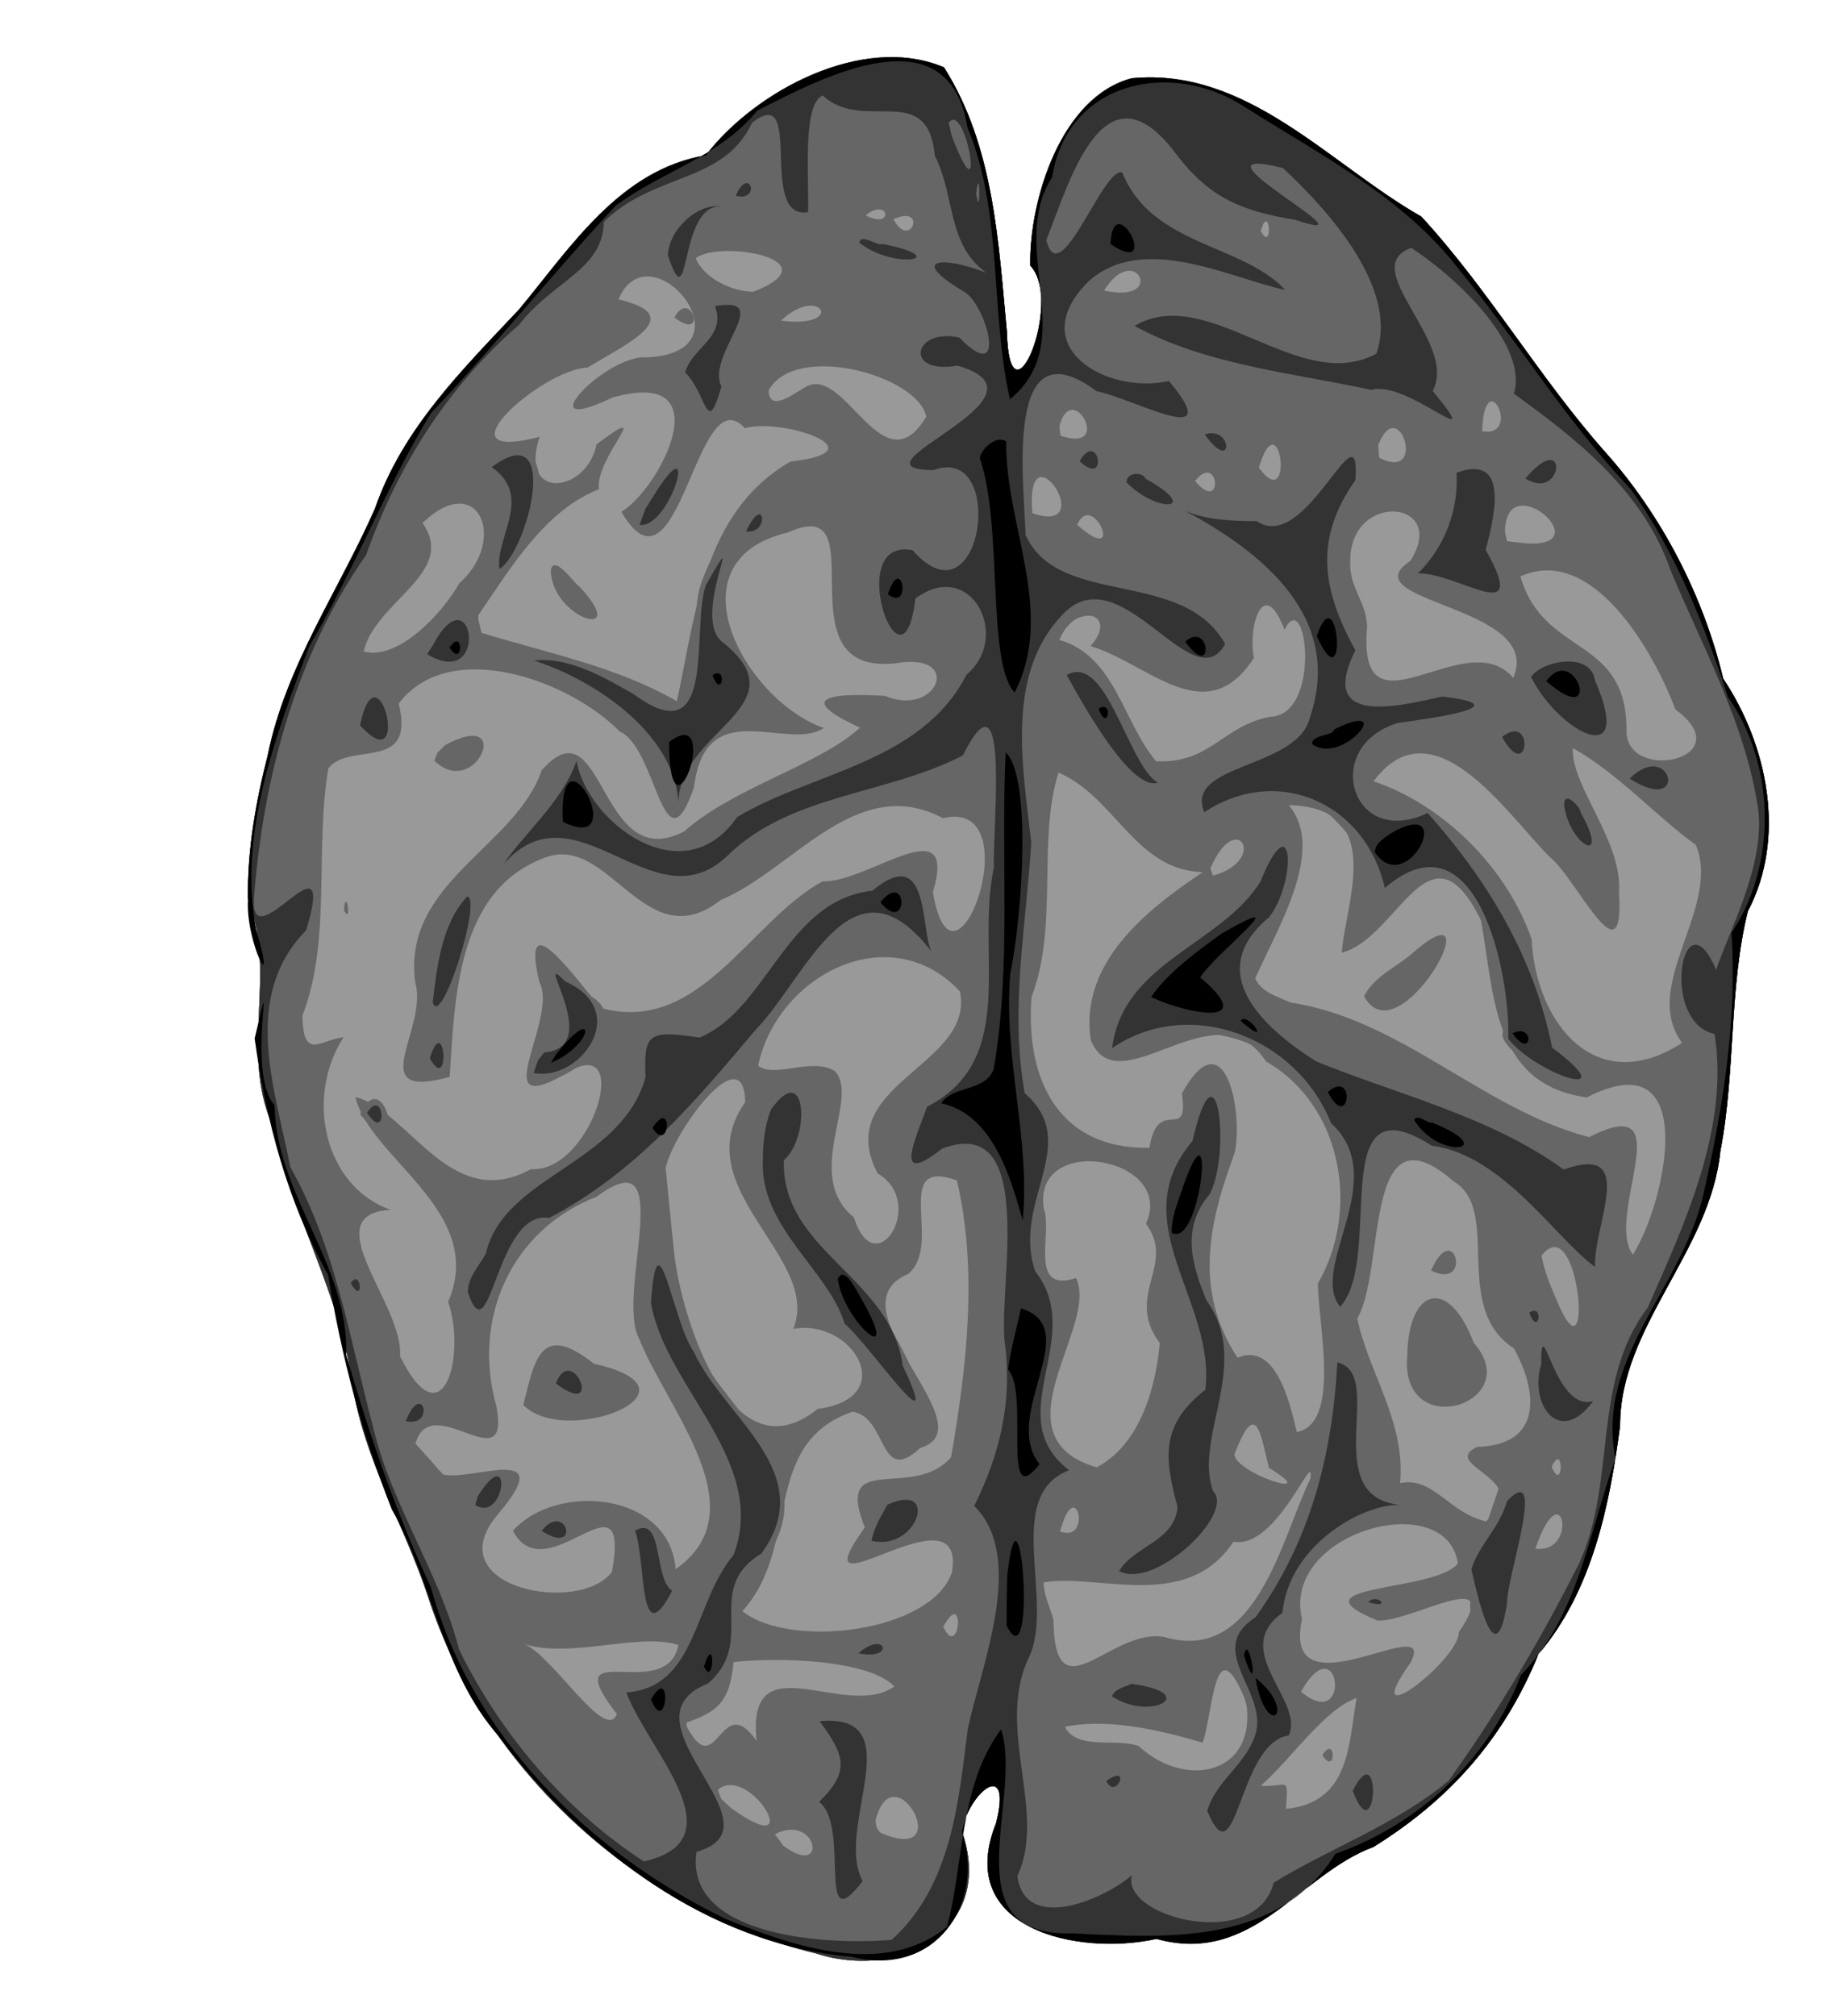 <?xml version="1.0"?>
<svg width="260" height="287" xmlns="http://www.w3.org/2000/svg">

 <g>
  <title>background</title>
  <rect fill="none" id="canvas_background" height="289" width="262" y="-1" x="-1"/>
 </g>
 <g>
  <title>Layer 1</title>
  <path fill="#999999" d="m35.306,127.975c4.337,11.113 -1.538,22.261 3.948,33.225c2.501,12.31 9.242,23.232 10.914,35.83c1.637,10.729 7.381,20.016 10.79,30.336c8.001,24.777 29.981,44.69 55.214,50.76c12.292,3.979 25.73,-3.687 20.74,-17.521c1.298,-5.809 7.242,-10.216 4.907,-1.014c-6.03,15.094 11.703,18.913 22.844,16.444c13.786,3.825 20.364,-9.226 30.895,-13.09c10.72,-6.661 18.568,-15.345 23.488,-27.447c7.632,-8.955 10.134,-21.135 11.626,-32.512c-0.034,-14.145 12.845,-24.805 14.282,-39.129c2.179,-11.227 1.196,-23.247 3.914,-34.14c5.51,-10.473 2.831,-23.607 -3.511,-33.102c-2.795,-11.686 -8.72,-23.264 -16.852,-32.319c-9.392,-10.604 -16.508,-23.021 -26.129,-33.467c-13.06,-7.418 -24.729,-21.259 -41.203,-19.698c-10.023,2.585 -14.636,17.232 -14.478,26.665c4.824,5.069 -2.957,23.949 -3.33,9.449c-1.219,-12.846 -1.849,-26.444 -8.958,-37.665c-11.472,-4.866 -26.859,3.312 -33.905,12.522c-12.257,2.085 -19.179,13.011 -26.576,21.93c-8.07,8.589 -16.568,16.917 -20.538,28.377c-5.128,11.674 -12.699,22.377 -15.268,35.128c-1.706,6.669 -2.923,13.533 -2.814,20.438z" id="path2343"/>
  <path fill="#666666" d="m35.306,127.975c4.337,11.113 -1.538,22.261 3.948,33.225c2.501,12.31 9.242,23.232 10.914,35.83c1.637,10.729 7.381,20.016 10.79,30.336c8.001,24.777 29.981,44.69 55.214,50.76c12.292,3.979 25.73,-3.687 20.74,-17.521c1.298,-5.809 7.242,-10.216 4.907,-1.014c-6.03,15.094 11.703,18.913 22.844,16.444c13.786,3.825 20.364,-9.226 30.895,-13.09c10.72,-6.661 18.568,-15.345 23.488,-27.447c7.632,-8.955 10.134,-21.135 11.626,-32.512c-0.034,-14.145 12.845,-24.805 14.282,-39.129c2.179,-11.227 1.196,-23.247 3.914,-34.14c5.51,-10.473 2.831,-23.607 -3.511,-33.102c-2.795,-11.686 -8.72,-23.264 -16.852,-32.319c-9.392,-10.604 -16.508,-23.021 -26.129,-33.467c-13.06,-7.418 -24.729,-21.259 -41.203,-19.698c-10.023,2.585 -14.636,17.232 -14.478,26.665c4.824,5.069 -2.957,23.949 -3.33,9.449c-1.219,-12.846 -1.849,-26.444 -8.958,-37.665c-11.472,-4.866 -26.859,3.312 -33.905,12.522c-12.257,2.085 -19.179,13.011 -26.576,21.93c-8.07,8.589 -16.568,16.917 -20.538,28.377c-5.128,11.674 -12.699,22.377 -15.268,35.128c-1.706,6.669 -2.923,13.533 -2.814,20.438zm7.767,16.604c4.14,-10.741 1.724,-23.448 3.669,-35.172c3.045,-3.918 12.469,0.649 10.03,-9.223c7.13,-9.507 24.226,-3.432 31.502,3.999c5.268,2.294 6.157,20.414 10.536,7.961c1.611,-13.574 13.298,-5.032 18.496,-8.489c-11.191,-3.886 -22.229,-23.759 -5.153,-27.831c13.164,-5.972 -1.44,20.412 15.301,18.622c9.839,-1.722 6.079,7.797 -1.454,4.632c-6.962,-0.414 -13.419,0.008 -3.541,4.527c-5.837,5.343 -17.923,8.465 -25.019,14.76c-12.302,6.455 -11.345,-18.832 -20.31,-8.697c-3.645,10.871 -19.9,15.97 -18.014,30.185c1.953,6.62 -7.646,16.937 4.917,13.476c0.707,-10.938 0.99,-26.354 13.224,-31.08c9.397,-4.085 14.483,14.448 25.381,5.884c10.268,-4.267 19.319,-18.185 31.635,-11.631c12.724,-3.079 1.524,28.432 -1.438,10.512c3.658,-12.305 -9.278,-1.273 -15.721,-1.527c-10.41,5.709 -17.481,21.842 -31.514,18.042c-3.185,-3.497 -11.667,-15.859 -8.8,-3.694c2.786,5.171 -7.689,19.487 3.416,13.234c10.326,-6.939 4.187,14.009 -4.638,13.399c-11.429,6.319 -17.397,-8.394 -24.96,-10.262c2.016,8.805 18.732,16.242 13.196,29.164c2.596,7.616 -0.751,20.058 -6.86,7.734c0.623,-7.265 -12.352,-20.181 -1.347,-20.857c-9.448,-3.326 -12.218,-16.05 -6.681,-24.554c-3.209,0.277 -5.815,3.502 -5.85,-3.112zm5.9,-15.011c1.183,2.418 0.308,-3.606 0,0zm2.813,-36.818c1.627,-7.136 13.368,-11.174 8.378,-18.286c7.989,-7.659 12.167,2.457 5.231,8.586c-2.404,4.302 -8.75,11.067 -13.608,9.7zm7.369,112.793c2.226,-7.89 13.683,5.771 11.504,-5.391c-3.489,-12.43 2.152,-25.056 14.292,-29.757c11.793,-8.785 2.645,13.944 6.058,20.215c4.043,10.2 17.077,24.415 5.197,32.814c-0.854,-10.994 -16.94,-12.426 -23.17,-5.474c4.721,9.058 16.874,-9.539 14.093,5.862c-4.616,6.19 -25.195,2.238 -16.162,-8.29c8.681,-10.223 -3.786,-4.578 -7.884,-5.583c-1.294,-1.479 -2.616,-2.933 -3.928,-4.396zm2.689,-97.235c5.923,5.748 11.542,-7.674 1.503,-2.206l-1.071,1.093l-0.432,1.113l0,0zm6.248,-20.687c4.716,-6.9 9.493,-14.943 17.2,-17.97c-0.653,-4.498 8.381,-12.875 -0.355,-6.388c-1.346,6.965 -11.159,8.137 -8.104,-1.064c-15.1,3.939 0.532,-9.717 6.818,-9.852c5.458,-3.363 14.513,-7.374 4.418,-9.712c4.358,-10.458 19.562,7.488 4.047,8.255c-5.704,-0.578 -17.504,11.746 -4.929,5.72c15.648,-4.452 6.959,12.794 1.292,16.266c8.241,14.064 10.636,-19.594 17.581,-11.911c5.29,-1.515 19.569,3.288 6.506,4.752c-12.596,7.228 -13.533,22.184 -16.191,34.135c-8.406,-4.896 -18.508,-6.896 -27.816,-9.75l-0.415,-1.759l-0.05,-0.722l0,0zm6.124,146.325c6.632,2.409 16.754,-1.597 22.379,0.274c-1.694,8.597 -17.7,-1.692 -8.755,9.83c-1.649,4.313 -9.717,-9.281 -13.624,-10.104zm0.299,-33.905c5.99,6.17 26.898,-2.096 10.09,-5.862c-7.549,-5.896 -8.401,-0.945 -10.09,5.862zm3.908,-118.842c0.155,6.994 11.652,10.342 3.983,2.216c-0.396,-0.037 -3.531,-4.675 -3.983,-2.216zm16.355,85.111c1.1,-5.213 11.18,-18.861 11.327,-9.385c-8.668,12.322 10.92,22.017 6.861,32.281c8.481,-1.517 15.262,9.84 3.449,11.406c-12.118,9.79 -19.159,-12.328 -20.357,-21.639c-0.454,-4.218 -0.852,-8.442 -1.28,-12.663zm1.245,-121.108c4.816,3.663 2.356,-4.313 0,0zm1.519,200.145c4.38,-1.598 6.343,-2.675 6.919,-8.702c6.763,-0.732 19.244,-0.301 22.886,3.474c-6.952,4.922 -21.093,-6.604 -19.622,7.736c-5.295,-7.51 -5.611,6.674 -10.183,-2.508zm1.519,-208.584c3.498,-2.684 19.711,0.252 8.215,4.78c-3.021,-0.023 -7.013,-1.874 -8.215,-4.78zm3.161,218.068c4.541,-3.879 13.072,10.704 1.817,2.564l-1.357,-1.282l-0.46,-1.282l0,0zm3.485,-25.441c8.431,-9.225 2.507,-23.804 15.681,-28.393c5.051,0.766 3.732,10.671 9.636,5.167c9.878,-2.951 -12.955,-19.979 -1.758,-24.754c5.168,-4.014 -2.522,-16.78 6.986,-13.333c2.999,12.805 1.4,26.522 -0.829,39.4c-5.491,6.328 -16.704,-1.203 -12.282,10.024c-10.18,13.988 14.561,-6.662 12.407,6.366c-2.956,8.646 -23.201,10.934 -29.84,5.524zm2.24,-77.668c2.669,-12.727 18.609,-21.298 28.727,-10.58c2.212,10.599 -18.329,13.206 -11.725,25.914c7.111,4.173 -0.332,15.972 -3.373,6.266c-7.362,-5.953 0.971,-17.043 -2.717,-20.825c-3.239,-2.026 -8.696,1.11 -10.912,-0.775zm1.494,-96.139c3.828,-6.941 21.277,-2.119 22.45,3.747c-6.108,10.174 -11.368,-6.953 -16.927,-4.372c-1.464,0.705 -5.446,4.061 -5.523,0.625zm0.896,205.572c6.064,-3.104 7.678,6.432 1.195,1.643l-1.195,-1.643l0,0zm0.871,-215.504c5.644,-5.334 9.372,1.205 0,0zm12.049,-14.986c3.36,-2.712 4.074,2.134 0,0zm1.394,228.598c2.551,-10.375 11.868,6.602 0.651,1.648l-0.488,-0.742l-0.163,-0.905l0,0zm2.564,-228.051c4.914,-2.22 2.437,4.596 0,0zm7.095,200.419c3.171,-5.865 2.372,4.97 0,0zm12.571,-89.692c3.866,-10.002 0.808,-22.497 3.839,-31.93c8.04,3.41 10.933,13.9 20.529,14.173c-7.931,5.331 -17.62,12.869 -15.93,23.931c3.989,9.539 17.784,-7.973 24.946,3.015c10.967,6.327 13.393,21.253 7.376,31.639c0.133,6.251 3.239,19.933 -2.998,21.132c-1.113,-4.831 -3.136,-12.776 -8.438,-10.591c-6.433,-9.81 -3.913,-19.642 -0.391,-29.197c1.238,-5.917 -1.456,-19.372 -7.516,-8.443c1.002,7.279 -3.369,0.107 -4.638,7.757c-12.972,0.234 -17.677,-9.772 -16.782,-21.487zm0.124,-68.856c-1.134,-13.09 9.806,3.258 0,0zm1.593,152.225c7.767,-1.361 20.341,4.302 27.034,-5.8c6.182,1.19 11.645,-13.708 10.953,-8.987c-4.174,8.671 -7.698,26.453 -20.807,22.556c-7.576,-1.415 -15.632,11.642 -15.78,-2.477c-0.496,-1.753 -1.363,-3.433 -1.4,-5.292zm0.05,-53.123c-1.864,-11.042 18.864,-7.508 14.524,2.055c4.36,5.872 -3.114,10.144 1.97,17.004c-0.674,7.279 -3.246,14.681 -9.002,17.684c-14.74,-4.4 0.432,-20.069 -2.93,-26.949c-6.844,2.196 -3.318,-6.413 -4.563,-9.794zm2.191,-81.079c2.31,-5.616 8.6,-3.746 4.435,0.888c8.219,2.429 16.434,12.261 23.275,1.67c-0.9,-4.452 1.348,-11.915 4.35,-3.998c3.123,-6.407 5.374,12.078 -1.989,12.393c-6.689,1.147 -8.557,6.718 -16.298,6.327c-4.8,-5.673 -5.761,-14.919 -13.774,-17.28zm0,-30.345c1.685,-7.048 7.87,3.916 0.168,1.273l-0.168,-1.273l0,-0zm0.1,157.278c2.32,-8.45 4.628,1.798 0,0zm0.697,27.831c6.562,-1.389 14.791,0.829 19.611,2.255c1.534,-4.419 1.655,-16.956 6.185,-5.806c1.624,10.37 -8.629,12.465 -15.306,6.288c-3.128,-1.196 -8.761,0.668 -10.489,-2.737zm1.743,-171.144c2.173,-5.137 7.108,6.293 0,0zm3.834,-33.357c4.406,-7.249 9.052,2.024 0,0zm12.945,27.109c3.442,-4.31 4.121,4.907 0,0zm2.191,55.164c3.704,-8.698 8.351,-1.175 0.364,1.036l-0.364,-1.036l0,0zm3.41,83.468c3.154,-8.346 3.761,-2.675 4.929,1.892c7.894,4.744 -4.541,0.959 -4.929,-1.892zm2.962,-67.81c3.408,-7.563 10.051,-18.408 4.779,-24.665c14,0.327 8.044,13.921 7.546,21.016c8.005,-2.023 12.535,-19.51 19.829,-4.602c1.927,10.43 1.554,23.393 15.085,25.196c16.244,-8.361 11.299,14.951 6.543,22.389c-4.119,-5.487 7.19,-23.62 -6.224,-16.727c-15.193,-3.968 -26.674,-16.753 -42.53,-19.168c-1.767,-0.83 -4.173,-1.431 -5.029,-3.439zm0.523,-72.714c3.05,-10.053 5.134,6.965 0,0zm0.274,187.673c4.203,-3.637 8.993,-10.852 13.643,-12.5c-1.153,6.348 -0.837,14.926 -10.068,15.786c0.396,-4.91 0.222,-3.051 -3.575,-3.286zm0,-221.379c1.277,-4.412 1.79,3.361 0,0zm5.726,207.986c5.521,-9.76 7.346,6.083 0,0zm0.149,-10.331c-2.984,-12.41 20.541,-18.858 22.198,-7.945c-3.147,4.153 -24.198,2.928 -11.442,8.146c4.719,0.291 18.25,-8.136 11.55,1.69c0.084,3.941 -14.637,15.217 -6.885,4.354c4.206,-7.905 -18.49,8.034 -15.42,-6.246zm2.888,19.367c1.982,3.101 1.982,-3.101 0,0zm3.983,-169.526c-0.491,-10.6 14.186,-9.35 8.545,-0.506c-8.891,5.903 19.213,6.322 14.656,16.637c-6.796,-7.965 -22.251,9.64 -20.811,-7.22c0.018,-3.279 -2.479,-5.701 -2.39,-8.911zm0.996,107.366c4.109,-7.116 0.741,-30.845 13.716,-19.542c6.941,4.113 -0.42,17.894 8.568,23.776c3.295,5.83 4.362,13.782 -5.217,14.032c-5.591,2.705 8.619,4.579 1.267,10.607c-5.314,-1.196 -7.478,-6.416 -12.235,-5.447c0.797,-8.741 -4.42,-15.527 -6.099,-23.425zm0.971,-45.879c5,9.129 18.908,-16.549 6.995,-6.248c-2.243,2.034 -5.671,3.423 -6.995,6.248zm1.344,-30.619c8.442,-11.342 18.917,4.549 25.043,10.729c3.783,2.916 10.736,18.284 9.902,5.119c0.55,-7.391 -6.82,-15.038 -6.567,-20.578c6.501,3.641 11.719,9.604 17.525,13.791c3.658,8.921 -7.998,20.036 -1.967,28.18c-12.151,7.886 -20.813,-2.595 -21.434,-14.798c-3.76,-10.714 -13.134,-19.327 -22.504,-22.443l0,0zm0.672,-47.87c2.908,-7.577 7.104,5.378 0.13,1.8l-0.13,-1.8l0,0zm4.132,129.646c-1.115,12.522 17.078,6.827 9.447,-1.858c-3.569,-9.494 -9.311,-7.784 -9.447,1.858zm3.386,-12.123c5.976,2.948 3.339,-7.631 0,0zm7.269,-119.489c0.362,-10.019 5.828,0.95 0,0zm3.261,14.364c0.021,-10.073 14.913,3.388 1.469,1.419l-1.177,-0.132l-0.292,-1.287l0,0zm2.191,6.298c10.203,-4.616 18.935,10.576 22.076,18.944c9.359,6.888 -6.425,10.49 -6.971,3.391c0.273,-14.059 -11.734,-10.673 -15.104,-22.336zm2.141,138.434c3.833,-11.34 6.253,0.783 0,0zm0.871,-41.722c5.495,-7.092 7.559,19.578 2.083,6.174c-0.858,-1.996 -1.708,-4.017 -2.083,-6.174zm1.444,30.096c1.714,-3.881 1.714,3.881 0,0z" id="path2341"/>
  <path fill="#666666" d="m35.306,127.975c4.337,11.113 -1.538,22.261 3.948,33.225c2.501,12.31 9.242,23.232 10.914,35.83c1.637,10.729 7.381,20.016 10.79,30.336c8.001,24.777 29.981,44.69 55.214,50.76c12.292,3.979 25.73,-3.687 20.74,-17.521c1.298,-5.809 7.242,-10.216 4.907,-1.014c-6.03,15.094 11.703,18.913 22.844,16.444c13.786,3.825 20.364,-9.226 30.895,-13.09c10.72,-6.661 18.568,-15.345 23.488,-27.447c7.632,-8.955 10.134,-21.135 11.626,-32.512c-0.034,-14.145 12.845,-24.805 14.282,-39.129c2.179,-11.227 1.196,-23.247 3.914,-34.14c5.51,-10.473 2.831,-23.607 -3.511,-33.102c-2.795,-11.686 -8.72,-23.264 -16.852,-32.319c-9.392,-10.604 -16.508,-23.021 -26.129,-33.467c-13.06,-7.418 -24.729,-21.259 -41.203,-19.698c-10.023,2.585 -14.636,17.232 -14.478,26.665c4.824,5.069 -2.957,23.949 -3.33,9.449c-1.219,-12.846 -1.849,-26.444 -8.958,-37.665c-11.472,-4.866 -26.859,3.312 -33.905,12.522c-12.257,2.085 -19.179,13.011 -26.576,21.93c-8.07,8.589 -16.568,16.917 -20.538,28.377c-5.128,11.674 -12.699,22.377 -15.268,35.128c-1.706,6.669 -2.923,13.533 -2.814,20.438zm2.166,0.349c-1.09,-7.076 6.193,-15.784 3.777,-20.541c2.806,-9.344 8.296,-21.526 14.359,-27.977c11.292,0.857 -7.08,-4.458 1.208,-9.309c3.584,-2.834 10.114,-2.257 3.447,-5.519c0.684,-3.065 12.616,-8.376 4.685,-8.142c6.396,-7.58 16.8,-9.068 19.009,-16.86c6.545,-7.206 14.02,-1.949 17.069,4.933c-2.237,5.039 -7.068,8.336 -1.583,12.024c-0.356,6.055 -12.871,17.563 -6.13,18.152c5.524,-9.317 11.385,-18.849 12.914,-27.858c3.604,-2.917 13.341,-9.578 2.991,-4.635c-10.355,3.184 -15.191,-10.584 -3.729,-12.394c8.3,-3.73 6.269,2.429 3.28,3.356c10.976,5.442 3.231,-14.827 13.651,-5.874c10.625,0.864 -9.921,-8.733 2.189,-8.528c9.082,-1.013 8.565,13.862 6.258,15.321c-4.86,-2.666 -20.04,-1.883 -7.98,2.146c5.274,2.517 17.185,8.367 6.454,12.974c-3.301,4.173 10.807,6.386 2.18,12.688c-11.469,5.015 -27.15,6.547 -31.767,21.05c-2.047,6.057 1.889,23.542 -9.531,14.722c-6.803,-7.655 -24.679,-0.107 -23.229,-13.676c-4.266,5.624 -12.397,9.88 -16.081,16.412c-5.963,5.838 9.231,7.417 5.182,-1.172c6.601,-10.659 24.384,-3.36 33.054,2.498c6.457,1.548 4.975,22.251 9.465,8.398c1.214,-10.239 17.607,-6.84 6.943,-16.293c-9.515,-10.232 3.824,-22.809 14.428,-23.824c9.235,-5 24.54,-1.474 15.449,8.535c-6.177,-5.831 -10.53,-1.061 -12.243,4.032c-8.344,-10.073 1.815,20.63 7.798,5.52c8.941,-3.978 5.716,14.764 -2.406,14.325c-6.563,10.406 -21.934,6.504 -28.946,16.818c-9.712,3.559 -14.785,-5.408 -17.287,-11.949c-4.953,9.742 -18.606,16.416 -20.874,28.971c-0.233,4.201 -4.241,22.097 2.09,13.835c0.33,-11.658 3.119,-26.575 15.944,-30.515c9.4,2.76 21.689,11.298 29.108,-1.451c9.84,-5.197 22.727,-6.413 31.964,-5.153c1.387,11.273 -2.824,22.87 -0.747,34.279c-7.867,3.607 -10.787,11.454 -12.045,19.45c4.304,0.263 15.435,-8.475 14.599,3.727c-1.752,4.867 -0.629,11.401 -0.811,14.039c-2.44,7.372 1.646,25.447 -10.117,28.189c-7.576,-7.566 -12.797,15.534 -2.429,5.741c15.293,-6.815 7.408,18.457 4.545,25.83c-3.723,4.995 3.542,24.753 -8.482,22.949c-4.984,-8.988 6.21,-25.192 -10.56,-25.157c1.474,3.486 3.456,11.883 -2.17,14.747c9.279,3.073 6.773,12.115 -2.052,10.846c-6.404,3.152 -7.363,-3.846 -5.519,-7.637c-3.035,-7.503 -12.588,-15.537 -2.564,-21.213c6.801,-5.769 -1.917,-11.714 6.314,-16.704c8.971,-11.373 -3.478,-20.195 -8.815,-29.246c-4.195,-3.611 -4.742,-27.966 -7.323,-13.666c0.517,4.5 -2.756,10.418 1.629,13.602c4.571,9.181 14.058,19.273 8.504,29.865c-5.708,13.267 -10.219,-14.1 -13.037,-3.717c5.803,9.204 -17.809,11.957 -2.656,13.648c5.838,-2.391 17.124,-2.893 7.8,5.381c-16.014,-0.806 5.557,17.439 0.056,21.62c-3.488,-7.726 -20.55,-10.582 -14.909,-19.932c-5.069,-2.278 -11.298,-2.237 -12.651,-8.748c-4.197,-5.782 -6.073,-12.622 -5.101,-17.646c-13.038,-0.891 -0.229,-10.18 -0.62,-14.214c-8.946,-0.113 -12.327,-8.409 -8.738,-14.115c-4.526,-9.188 -15.438,-18.981 -9.52,-30.388c-11.564,-7.988 3.493,-19.953 1.598,-30.298c-0.485,-3.837 -5.29,3.32 -7.289,3.729zm13.791,30.32c7.06,8.657 3.583,-7.792 0,0zm3.286,44.261c0.546,-3.86 0.648,3.85 0,0zm8.663,-32.934c6.967,4.951 2.859,9.975 2.315,16.48c0.673,8.688 3.8,6.32 4.506,-0.647c1.711,-12.911 17.13,-15.582 25.411,-23.432c5.424,-11.053 17.9,-16.723 22.139,-28.654c4.976,-11.282 23.016,13.483 14.521,-3.16c1.84,-13.359 -16.088,-2.56 -20.585,2.88c-5.99,6.43 -13.838,12.591 -21.603,13.886c2.265,11.865 -11.965,24.973 -24.043,22.556l-1.385,-0.055l-1.276,0.148l0,0zm0.473,-62.06c5.304,3.702 3.609,-5.657 0,0zm2.813,107.043c0.794,13.051 11.749,-14.99 0.362,-2.274l-0.362,2.274l0,0zm0.996,-12.795c4.269,7.802 3.102,-6.3 0,0zm0.672,-119.216c7.123,-1.217 11.677,-15.685 6.419,-19.24c-12.602,-0.589 2.607,11.028 -5.812,17.243l-0.607,1.997l0,0zm1.021,-25.765c7.899,-2.912 6.316,-6.38 0,0zm2.066,174.579c7.476,2.598 4.38,-7.19 0,0zm3.983,-79.236c3.43,5.248 17.927,-7.901 7.219,-11.425c-7.29,-10.309 -3.818,0.121 -2.208,4.895c-1.804,2.046 -4.481,3.664 -5.011,6.53zm0.324,65.57c7.5,6.78 7.778,-7.64 0,0zm1.195,-18.894c5.618,2.301 19.452,0.862 6.736,-3.794c-4.883,-3.544 -5.291,-0.361 -6.736,3.794zm4.083,-148.69c6.303,-1.301 2.231,-3.717 0,0zm8.663,-19.616c1.709,-2.892 2.223,1.754 0,0zm7.344,-3.037c6.572,-6.404 8.039,2.487 0,0zm9.758,-6.771c5.564,-4.803 3.565,3.738 0,0zm0.573,140.948c-1.092,11.228 8.484,18.927 11.899,26.985c4.606,0.734 13.724,21.133 12.541,10.702c-3.729,-12.117 -12.516,-20.688 -19.031,-30.664c10.197,-3.357 0.954,-24.82 -5.017,-11.441l-0.305,2.023l-0.087,2.394l0,0zm7.02,-102.885c6.144,7.016 5.554,-6.648 0,0zm1.743,175.674c5.619,7.235 22.886,-5.396 7.177,-1.629c-2.309,0.71 -5.177,0.087 -7.177,1.629zm8.763,-133.38c3.483,1.147 1.417,-1.362 0,0zm10.505,-15.932c2.691,-2.412 2.564,3.551 0,0zm10.256,51.156c3.687,-12.133 0.671,-24.458 1.371,-36.939c-1.31,-15.628 16.283,-15.049 23.489,-5.138c12.239,2.457 0.912,-10.18 -3.48,-13.795c-5.905,-2.291 -15.868,3.509 -19.849,-4.177c-3.447,-10.696 2.201,-26.697 15.042,-17.314c4.737,1.592 19.998,11.404 11.184,1.114c-11.432,-12.016 9.171,-3.847 15.563,-3.348c5.574,1.544 16.786,-0.86 16.687,6.855c-6.357,-4.24 6.32,10.297 -1.64,14.237c-9.122,8.286 11.305,2.976 12.056,12.585c1.615,6.169 6.104,15.27 13.576,15.874c-0.645,-4.096 0.597,-15.645 -6.231,-13.071c-8.507,-0.349 -17.379,-25.15 -2.598,-24.083c6.335,-1.74 9.831,6.98 13.576,10.566c6.763,8.888 5.039,19.51 14.115,27.607c4.359,9.777 -2.171,20.131 -3.972,27.989c-5.797,-9.284 -7.644,9.333 -2.4,12.753c1.103,7.533 -5.656,12.212 -3.405,20.716c-3.625,8.548 -5.586,25.735 -15.755,26.625c-0.92,-4.443 -6.297,-24.288 -8.615,-12.82c4.029,5.818 2.84,16.692 6.805,20.593c7.989,-2.436 6.44,3.206 4.813,9.372c-2.038,7.02 -4.289,20.713 -10.654,20.911c-1.484,-8.597 8.568,-22.444 -0.186,-27.246c-2.389,9.974 -7.43,17.365 -4.942,27.768c-1.301,4.484 10.715,-0.093 2.504,7.218c-5.638,2.198 -5.759,14.614 -14.677,11.303c1.694,-3.701 14.508,-17.725 4.23,-11.144c-10.18,7.386 -8.898,21.229 -22.147,24.573c-8.059,3.165 -20.288,-9.352 -26.191,1.893c-7.234,1.263 -6.096,-13.47 -7.571,-18.757c5.015,-11.786 -1.122,-25.493 3.85,-36.524c10.03,-1.659 -8.846,-12.135 0.981,-18.999c1.124,-4.927 -3.623,-10.172 -3.126,-15.526c-1.74,-8.591 0.728,-17.696 10.543,-14.346c-13.982,-1.001 -12.413,-15.625 -12.94,-25.997l-0.005,-1.326l0,0zm2.987,114.411c5.166,6.1 3.27,-5.853 0,0zm2.539,-155.66c4.364,9.592 13.377,24.207 24.788,21.358c10.192,-11.24 17.987,5.433 22.453,10.174c11.283,-10.506 16.679,11.88 15.685,20.554c1.288,4.635 18.346,10.865 11.879,4.298c-9.397,-8.395 -7.954,-24.55 -19.193,-32.934c-1.827,-7.388 -18.547,-0.47 -11.139,-11.775c4.169,-6.557 10.664,-1.463 16.107,0.416c9.005,-0.093 13.195,20.05 17.217,16.987c-1.274,-9.96 -9.624,-20.409 -15.811,-24.273c-3.804,-8.272 -25.048,8.388 -19.08,-8.383c-0.025,-5.388 -7.465,-9.94 -3.173,-15.048c3.536,-4.253 6.222,-20.394 -1.766,-10.357c-10.51,11.882 -23.515,2.252 -34.003,-3.61c-6.521,7.689 13.831,9.36 18.143,15.285c12.242,3.21 18.011,18.272 9.928,27.915c-8.675,-0.681 -14.5,13.245 -20.639,0.586c-2.522,-2.858 -6.667,-16.048 -11.396,-11.194zm2.763,-46.999c-0.169,-14.636 17.832,-10.938 26.294,-6.171c14.045,6.444 1.678,-8.303 -5.457,-7.008c-8.666,1.449 -12.517,-16.725 -3.885,-7.109c2.664,7.394 11.953,-0.554 15.675,7.084c8.233,2.441 15.719,19.524 1.352,14.373c-10.485,-2.854 -22.461,-9.988 -32.357,-2.15c2.71,1.1 13.324,3.442 3.72,4.899c-2.179,-0.169 -5.607,-1.039 -5.343,-3.917zm0.672,174.181c10.268,8.283 15.791,-6.053 24.56,-8.567c-13.042,-2.143 1.197,-16.048 -5.283,-24.635c-7.759,-11.943 5.044,-24.022 -0.934,-35.742c-5.621,10.883 -10.949,22.041 -3.553,33.507c4.861,10.8 -7.645,17.504 -2.765,28.347c-2.464,4.111 -7.977,5.092 -12.026,7.09zm0.398,19.293c5.546,5.056 20.496,1.333 7.799,-3.868c-2.449,0.032 -5.852,2.203 -7.799,3.868zm0.797,10.63c3.946,12.82 10.982,-5.534 0,0zm1.568,-101.939c10.459,-6.926 27.113,-3.935 31.957,9.797c7.239,11.387 -3.735,22.051 0.046,34.094c0.099,12.795 -3.482,24.6 -10.682,35.193c-8.522,6.673 6.787,17.559 -5.24,23.975c-8.21,6.233 6.419,15.188 3.622,2.76c2.678,-6.745 12.345,-10.415 4.948,-18.23c-0.173,-7.279 4.518,-18.502 11.263,-21.835c6.505,0.625 19.396,0.621 6.259,-3.173c-9.86,-1.522 -2.419,-11.489 -5.977,-17.549c-3.388,-11.165 2.878,-22.339 3.136,-33.557c10.428,1.446 21.148,8.313 27.488,16.987c2.172,6.64 5.239,15.262 5.015,3.185c-1.23,-7.607 6.354,-20.524 -5.934,-18.305c-12.156,-5.165 -22.38,-14.682 -35.892,-16.299c-19.254,-3.163 -0.974,-19.066 -3.253,-29.038c-5.453,4.913 -13.123,15.384 -18.764,16.212c-5.313,-3.806 -6.519,12.484 -7.991,15.783zm35.872,77.345c3.866,5.318 13.472,-2.626 2.154,-1.056c-0.622,0.166 -2.071,0.044 -2.154,1.056zm2.913,-86.356c6.639,1.022 8.235,-8.731 1.319,-1.41c-0.44,0.47 -0.879,0.94 -1.319,1.41zm5.078,-100.272c4.891,1.672 14.177,11.348 2.993,4.234c-1.332,-1.06 -2.855,-2.392 -2.993,-4.234zm3.261,150.457c2.386,12.077 7.769,-0.897 0.512,-2.332l-0.487,1.859l-0.025,0.473l0,0zm1.643,-137.488c7.037,-3.524 20.845,15.775 4.762,12.081c-4.753,-2.137 -1.533,-8.537 -4.762,-12.081zm25.342,56.782c4.674,7.072 13.476,-3.784 2.239,-1.975c-0.934,0.195 -2.328,0.765 -2.239,1.975zm0,-28.478c2.268,4.736 5.489,-3.256 0,0zm0.797,70.2c10.548,5.549 5.86,-5.303 0,0zm11.949,-45.456c1.916,3.183 1.262,-2.964 0,0z" id="path2339"/>
  <path fill="#333333" d="m35.306,127.975c4.337,11.113 -1.538,22.261 3.948,33.225c2.501,12.31 9.242,23.232 10.914,35.83c1.637,10.729 7.381,20.016 10.79,30.336c8.001,24.777 29.981,44.69 55.214,50.76c12.292,3.979 25.73,-3.687 20.74,-17.521c1.298,-5.809 7.242,-10.216 4.907,-1.014c-6.03,15.094 11.703,18.913 22.844,16.444c13.786,3.825 20.364,-9.226 30.895,-13.09c10.72,-6.661 18.568,-15.345 23.488,-27.447c7.632,-8.955 10.134,-21.135 11.626,-32.512c-0.034,-14.145 12.845,-24.805 14.282,-39.129c2.179,-11.227 1.196,-23.247 3.914,-34.14c5.51,-10.473 2.831,-23.607 -3.511,-33.102c-2.795,-11.686 -8.72,-23.264 -16.852,-32.319c-9.392,-10.604 -16.508,-23.021 -26.129,-33.467c-13.06,-7.418 -24.729,-21.259 -41.203,-19.698c-10.023,2.585 -14.636,17.232 -14.478,26.665c4.824,5.069 -2.957,23.949 -3.33,9.449c-1.219,-12.846 -1.849,-26.444 -8.958,-37.665c-11.472,-4.866 -26.859,3.312 -33.905,12.522c-12.257,2.085 -19.179,13.011 -26.576,21.93c-8.07,8.589 -16.568,16.917 -20.538,28.377c-5.128,11.674 -12.699,22.377 -15.268,35.128c-1.706,6.669 -2.923,13.533 -2.814,20.438zm0.846,0.025c1.304,-17.266 5.953,-34.669 15.984,-48.991c4.423,-12.546 11.605,-23.968 21.716,-32.71c5.065,-6.505 11.96,-7.813 12.141,-14.734c7.232,-7.027 17.113,-5.468 21.072,-14.068c7.598,-5.992 0.725,13.86 7.99,12.713c0.15,-5.146 -0.814,-15.427 2.096,-16.616c5.862,5.438 14.935,-2.228 15.962,8.584c2.942,5.818 1.684,12.563 7.309,16.648c-6.09,-2.375 -11.346,-2.143 -3.047,2.769c3.175,2.003 6.191,13.62 -0.779,6.472c-6.553,-1.471 -7.986,5.344 -0.278,3.987c15.303,4.421 -16.796,14.743 -3.403,14.882c10.512,-3.913 7.023,22.766 -2.971,11.407c-10.003,-1.976 -1.393,22.274 0.389,6.883c7.894,-5.883 13.727,5.399 7.301,10.828c-6.527,12.656 -22.003,13.859 -32.664,20.277c-7.79,11.214 -21.409,0.612 -22.88,-7.999c-1.959,5.782 -7.9,10.809 -10.355,14.661c10.363,-11.697 21.344,8.968 31.85,-1.16c8.936,-8.79 22.655,-8.64 33.507,-14.273c6.753,-13.451 4.229,10.331 4.414,16.013c-2.614,12.261 3.612,27.251 -9.502,34.006c-1.675,4.637 -4.949,11.572 2.155,5.944c13.448,-4.995 8.11,19.066 8.867,27.273c1.204,8.81 -0.685,16.306 -4.307,23.616c7.365,7.307 1.127,22.351 -0.9,31.658c-1.31,9.893 -2.14,22.253 -10.854,30.121c-9.174,0.812 -29.542,-0.42 -27.796,-12.526c12.851,-3.608 -11.587,-18.688 1.618,-23.962c7.105,-6.066 -0.762,-13.433 7.641,-18.521c8.327,-11.525 -5.307,-19.26 -9.653,-28.719c-3.047,-4.383 -5.12,-20.51 -6.088,-7.01c1.998,12.089 16.787,22.631 11.768,35.933c-5.776,6.862 -5.174,18.84 -15.273,19.588c3.077,8.254 16.155,20.929 2.509,24.064c-11.187,-7.251 -20.412,-18.141 -26.302,-30.132c-2.869,-11.091 -9.676,-20.658 -12.258,-31.704c-3.371,-12.64 -5.326,-25.567 -11.789,-37.022c-2.159,-11.075 -7.065,-24.258 2.25,-33.72c4.545,-15.12 -7.922,4.527 -7.438,-4.462zm13.791,54.691c1.92,3.419 1.506,-2.289 0,0zm1.319,-79.411c7.507,8.252 2.562,-12.187 0,0zm0.996,55.139c2.94,4.582 2.543,-3.805 0,0zm5.526,43.937c4.322,0.883 2.296,-5.999 -0,0l0,0zm3.037,-109.208c9.04,5.42 6.537,-12.096 0.779,-1.226l-0.779,1.226l0,0zm0.373,57.529c2.979,5.331 2.173,-6.892 0,0zm0.423,-7.941c1.204,3.935 7.107,-14.986 4.89,-15.097c-3.623,3.938 -4.288,9.989 -4.89,15.097zm5.004,41.299c3.262,9.404 3.919,-11.877 11.595,-10.638c12.336,-6.469 20.686,-16.476 29.467,-26.88c7.138,-7.378 13.641,-25.696 24.925,-11.065c-1.554,-3.189 -0.204,-15.463 -8.393,-8.633c-12.344,1.373 -14.84,16.839 -24.61,20.914c-7.472,-1.138 -7.917,-0.49 -7.693,5.689c-3.524,12.399 -20.159,13.942 -22.714,25.017c-0.949,1.82 -2.606,3.392 -2.578,5.595zm1.046,30.246c4.319,2.68 5.399,-9.353 0.354,-1.217l-0.354,1.217l0,0zm2.34,-147.769c5.971,4.187 0.536,9.828 1.095,14.513c4.121,-2.595 8.872,-21.932 -1.095,-14.513zm5.974,86.256c6.56,1.311 14.071,-8.792 4.481,-13.044c-4.925,-5.05 5.745,9.431 -2.969,10.121l-0.882,1.1l-0.63,1.823l0,0zm0.075,-58.724c9.749,3.221 20.085,11.007 20.544,20.276c0.125,-10.341 17.5,-13.732 6.452,-22.762c-5.031,-3.325 3.742,-19.222 -2.55,-8.243c-2.143,6.216 1.743,24.371 -10.256,15.534c-4.16,-2.382 -9.278,-5.37 -14.189,-4.804zm1.07,123.921c5.687,3.676 3.52,-4.424 0,0zm2.016,-20.985c7.043,5.311 2.303,-6.022 0,0zm11.277,20.96c1.603,4.259 0.483,17.82 5.288,8.544c-2.64,-1.596 -1.205,-10.917 -5.288,-8.544zm0.647,-143.213c4.471,0.639 8.826,-15.249 1.826,-3.861l-1.009,1.602l-0.817,2.259l0,0zm4.033,-38.361c3.319,9.791 1.392,-7.305 7.609,-6.986c-3.546,-0.463 -7.512,3.458 -7.609,6.986zm2.464,16.654c3.134,3.113 3.022,9.479 5.159,2.037c-2.28,-4.6 7.782,-12.995 -0.921,-11.472c1.661,4.456 -3.222,5.823 -4.238,9.435zm7.194,-25.143c3.702,0.9 1.943,-4.465 0,0zm1.469,47.771c3.356,0.595 2.728,-5.71 0,0zm2.39,89.592c-0.399,9.543 9.338,15.616 11.657,23.228c3.369,2.795 14.387,18.949 8.276,6.002c-1.697,-12.669 -17.345,-16.351 -16.936,-29.295c3.757,-3.153 3.314,-14.467 -1.848,-7.182c-0.882,2.305 -1.138,4.795 -1.15,7.246zm8.016,91.31c4.542,3.486 -0.526,20.072 6.199,11.277c-4.129,-7.556 7.188,-23.943 -6.137,-22.771c3.583,4.878 4.42,7.104 -0.062,11.494zm5.601,-21.16c5.263,1.123 3.928,-3.444 0,0zm0.124,-200.842c4.992,3.992 13.663,2.245 3.253,0.171c-0.553,0.41 -3.082,-1.569 -3.253,-0.171zm1.743,184.835c6.53,1.567 9.76,-8.538 2.262,-5.145c-0.904,1.63 -1.936,3.276 -2.262,5.145zm10.978,-201.912c2.484,-3.317 5.43,14.845 0.444,1.911l-0.444,-1.911l0,0zm3.908,10.082c0.587,-4.842 0.637,4.35 0,0zm5.875,239.552c4.256,-9.023 -3.1,-20.957 1.561,-30.938c3.948,-8.005 -3.756,-23.197 5.81,-26.831c-10.034,-7.712 2.583,-18.864 -4.833,-28.333c-3.398,-9.982 6.784,-18.158 -1.494,-25.358c-2.158,-11.93 0.235,-23.997 0.934,-35.689c-1.175,-10.5 -3.67,-23.67 4.175,-32.14c8.275,-9.596 18.838,12.287 23.433,3.869c-6.065,-10.848 -23.728,-5.091 -28.416,-15.515c-0.243,-7.785 -3.099,-30.302 10.134,-20.459c4.962,0.895 18.725,8.677 10.284,-1.466c-8.945,2.011 -20.851,-4.955 -11.384,-14.247c7.85,-6.942 20.324,-0.295 27.933,1.281c-6.124,-6.586 -18.99,-6.255 -23.208,-16.72c-2.719,-0.887 -8.885,17.325 -10.814,9.635c3.275,-8.2 8.187,-25.93 18.414,-12.366c4.845,6.423 9.464,8.216 16.977,9.46c13.013,4.353 -17.249,-11.2 -1.699,-7.368c6.707,6.246 16.519,17.257 13.313,26.432c-10.983,5.974 -23.971,-10.143 -34.438,-3.943c10.161,5.55 22.355,6.651 33.721,9.106c5.176,-1.535 16.796,9.96 8.727,0.136c3.734,-6.863 -10.888,-17.548 -3.046,-20.361c7.325,4.812 16.616,14.243 14.614,20.768c9.171,6.584 18.494,14.039 22.322,25.168c4.662,11.204 10.657,21.839 12.449,33.909c1.087,7.915 -4.269,17.719 -5.972,22.963c-4.726,-11.24 -8.151,7.394 -0.225,9.117c2.113,13.236 -4.143,26.809 -9.525,38.972c-8.047,10.606 -4.352,24.691 -9.787,36.469c-5.339,10.604 -11.684,21.327 -18.572,30.907c-7.76,6.399 -16.817,9.525 -24.896,14.5c-2.451,9.861 -21.807,4.973 -20.185,-1.081c-3.808,3.394 -15.25,8.341 -16.305,0.124zm7.02,-170.994c2.678,4.829 9.183,16.453 12.967,15.334c-4.339,-2.688 -7.26,-18.55 -12.967,-15.334zm1.842,-30.445c4.204,3.939 2.682,-4.668 0,0zm3.784,187.922c1.393,2.855 3.723,-2.678 0,0zm0.821,-12.049c5.629,3.619 12.731,-0.49 2.751,-1.792c-0.87,0.477 -2.372,0.656 -2.751,1.792zm0.025,-92.306c10.899,-7.458 26.233,-1.698 31.174,10.67c8.664,7.976 -3.232,20.518 1.289,26.161c6.36,-6.978 -2.238,-32.746 13.055,-22.934c10.128,1.26 17.835,13.428 23.242,17.251c-0.28,-5.921 6.208,-17.713 -4.452,-13.857c-10.485,-7.592 -23.642,-10.676 -35.266,-15.4c-7.55,-4.813 -16.165,-12.665 -6.659,-20.557c3.993,-5.298 3.356,-16.452 -1.268,-5.028c-5.661,9.033 -19.576,11.428 -21.117,23.692zm0.996,74.457c5.017,2.74 16.55,-8.163 13.393,-11.352c-2.86,-7.676 5.57,-18.165 -0.953,-27.181c-2.184,-5.279 -3.581,-10.381 0.465,-15.145c3.052,-5.85 1.071,-22.997 -2.46,-7.542c-9.936,11.628 3.341,22.753 1.84,35.4c-6.221,4.866 -5.981,9.384 -3.971,16.657c-0.35,4.937 -6.199,5.569 -8.314,9.162zm1.07,-154.988c4.336,4.411 10.797,3.996 2.744,-0.526c-0.623,-1.132 -2.82,-0.881 -2.744,0.526zm8.24,3.983c11.051,5.931 22.726,15.2 17.84,29.538c-1.796,7.255 -17.939,6.469 -15.024,13.424c10.526,-6.94 22.968,-1.236 25.712,10.783c12.929,-11.122 17.863,11.845 17.575,21.483c4.129,5.199 16.937,9.234 6.236,1.246c-2.573,-12.898 -9.144,-23.792 -17.732,-33.408c-10.814,5.206 -15.247,-9.436 -4.26,-12.809c4.116,-0.577 18.01,-2.399 6.327,-3.772c-6.956,1.606 -17.64,4.023 -12.345,-6.585c-4.602,-8.361 -6.058,-15.684 0.009,-24.226c0.756,-11.354 -7.02,10.708 -14.038,5.847c-3.466,-0.054 -7.075,-0.086 -10.301,-1.521zm2.888,-10.829c4.103,5.796 4.028,-1.353 0,0zm0.349,195.988c4.274,10.276 4.319,-9.713 11.596,-10.744c2.349,-4.967 -8.487,-12.031 -0.875,-17.479c0.881,-9.595 11.401,-15.542 16.764,-15.352c-11.883,-1.177 -1.883,-18.71 -8.958,-20.27c-0.715,13.159 -3.841,25.422 -11.671,36.298c-7.555,4.86 2.541,10.913 -0.236,17.311c-1.515,3.848 -5.511,6.229 -6.619,10.235zm20.712,-2.863c3.467,9.17 4.225,-8.345 0,0zm2.191,-26.885c3.483,1.147 1.417,-1.362 0,0zm7.095,-146.449c5.701,-0.187 16.11,8.099 9.648,-3.363c1.511,-5.613 3.1,-13.605 -4.152,-10.979c0.317,5.319 -1.687,10.591 -5.496,14.342zm7.617,141.794c1.004,4.485 3.48,15.234 5.091,4.708c-0.144,-3.25 5.802,-20.448 -0.038,-14.417c-0.912,3.629 -4.008,6.233 -5.053,9.709zm4.356,-118.519c3.84,6.885 4.681,-3.622 0,0l0,0zm3.336,-36.793c5.461,3.406 6.2,-7.359 0,0zm0.548,118.768c1.31,3.625 2.175,-1.432 0,0zm0.249,-90.513c3.894,7.802 14.866,13.687 9.111,0.523c-0.558,-4.171 -7.485,-2.897 -9.111,-0.523zm1.444,97.882c-1.746,5.709 2.627,11.802 7.421,5.199c-5.542,1.795 -7.412,-13.645 -7.421,-5.199zm3.261,-79.759c0.671,5.865 6.769,9.034 2.362,1.185c0.099,-0.564 -2.269,-3.28 -2.362,-1.185zm9.335,-3.659c8.506,5.483 6.01,-5.838 0,0z" id="path2337"/>
  <path fill="#000000" d="m35.318,128.015c-0.449,6.065 4.32,15.057 1.145,4.331c-2.562,-13.632 2.798,-27.7 7.592,-40.367c6.342,-10.754 10.834,-22.472 17.296,-33.144c9.071,-9.554 17.335,-19.862 26.291,-29.534c6.884,-5.099 14.656,-6.827 20.179,-13.551c9.401,-4.798 27.213,-14.208 29.934,2.384c5.089,12.293 3.18,25.981 6.049,38.71c10.136,-8.333 -0.453,-21.611 6.003,-31.606c2.187,-13.782 17.044,-16.787 27.39,-10.033c10.704,6.786 22.54,12.823 30.4,22.971c8.468,10.3 15.37,21.759 24.581,31.45c6.457,8.987 10.531,19.474 13.865,29.612c6.763,9.688 7.026,23.828 0.502,33.578c0.797,12.356 -1.178,24.71 -3.887,36.716c-2.805,13.57 -15.517,23.64 -12.642,38.136c-3.825,10.715 -5.216,22.28 -13.464,30.842c-4.623,12.152 -14.636,21.31 -26.398,25.432c-8.233,13.096 -24.059,12.002 -37.595,11.321c-17.314,0.464 -6.842,-19.035 -10.014,-29.041c-6.007,8.062 -5.284,19.242 -7.718,28.134c-8.981,7.277 -21.842,2.776 -31.461,-1.118c-19.402,-9.392 -36.198,-25.969 -41.999,-47.205c-5.037,-10.747 -8.786,-21.744 -12.057,-33.103c0.296,-13.187 -10.003,-22.663 -10.215,-35.566c-4.175,-4.526 0.474,-23.561 -2.836,-9.503c1.61,11.694 4.682,23.262 10.466,33.684c1.863,11.514 4.795,22.611 9.068,33.381c5.887,10.357 7.073,23.069 15.241,32.311c11.95,15.967 29.815,29.642 50.209,31.364c11.802,3.041 19.177,-7.39 15.68,-17.954c1.298,-5.809 7.242,-10.216 4.907,-1.014c-6.03,15.094 11.703,18.913 22.844,16.444c13.786,3.825 20.364,-9.226 30.895,-13.09c10.72,-6.661 18.568,-15.345 23.488,-27.447c7.632,-8.955 10.134,-21.135 11.626,-32.512c-0.034,-14.145 12.845,-24.805 14.282,-39.129c2.179,-11.227 1.196,-23.247 3.914,-34.14c5.51,-10.473 2.831,-23.607 -3.511,-33.102c-2.795,-11.686 -8.72,-23.264 -16.852,-32.319c-9.392,-10.604 -16.508,-23.021 -26.129,-33.467c-13.06,-7.418 -24.729,-21.259 -41.203,-19.698c-10.023,2.585 -14.636,17.232 -14.478,26.665c4.824,5.069 -2.957,23.949 -3.33,9.449c-1.219,-12.846 -1.849,-26.444 -8.958,-37.665c-11.472,-4.866 -26.859,3.312 -33.905,12.521c-12.257,2.085 -19.179,13.011 -26.576,21.93c-8.07,8.589 -16.568,16.917 -20.538,28.377c-5.128,11.674 -12.699,22.377 -15.268,35.128c-1.706,6.669 -2.923,13.533 -2.814,20.438zm28.702,-35.797c1.982,3.101 1.982,-3.101 0,0zm14.438,59.098c6.201,-2.577 6.577,-8.737 0.635,-1.073l-0.635,1.073l0,0zm1.693,-34.303c10.084,4.927 -0.781,-15.157 0,0zm12.546,124.966c2.262,5.533 3.093,-5.455 0,0zm0.199,-81.377c2.516,3.817 2.972,-4.537 0,0zm2.365,-54.965c0.055,16.322 7.724,-5.753 0,0zm4.979,131.638c1.468,3.251 1.635,-5.203 0,0zm1.22,-141.147c1.31,3.625 2.175,-1.432 0,0zm17.824,85.958c0.866,6.193 9.238,13.227 3.523,3.108c-0.268,-0.207 -2.478,-5.388 -3.523,-3.108zm6.074,-53.621c3.981,4.844 3.981,-4.844 0,0zm1.07,-43.838c3.477,2.585 1.959,-6.113 -0,-0l0,0zm7.593,72.465c7.846,1.643 10.22,12.088 11.611,16.673c1.094,-11.727 -2.812,-23.285 -1.774,-35.143c1.82,-8.964 2.958,-28.161 -0.657,-31.5c-0.743,14.998 0.847,30.263 -1.709,45.094c-1.203,3.277 -5.828,2.278 -7.471,4.877zm5.501,-91.833c3.317,9.639 0.936,29.07 4.947,33.346c5.857,-11.457 -1.3,-23.633 -1.207,-35.726c-1.284,-1.043 -3.646,1.072 -3.74,2.38zm3.809,166.24c4.34,8.339 1.971,-23.834 0.099,-7.266c-0.088,2.421 -0.105,4.844 -0.099,7.266zm0.199,-36.519c3.108,3.213 -1.084,20.647 4.489,13.484c-5.564,-6.954 6.544,-19.384 -2.646,-22.166c-0.63,2.885 -1.451,5.757 -1.843,8.682zm12.895,-94.073c1.31,3.625 2.175,-1.432 0,0zm1.693,-66.167c7.475,5.064 0.399,-8.377 0,0zm5.775,107.217c5.497,2.567 15.437,4.31 6.99,-2.8c2.467,-3.734 14.404,-12.753 3.067,-6.237c-3.521,2.534 -7.631,5.533 -10.057,9.036zm2.937,33.557c4.268,2.499 6.488,-21.272 1.294,-5.584c-0.639,1.792 -1.326,3.648 -1.294,5.584zm1.942,-84.165c4.128,5.82 3.59,-3.147 0,0zm7.866,53.994c4.775,4.182 1.008,-1.469 0,0zm0.498,90.414c2.445,7.288 0.626,-4.005 0,0zm1.618,3.137c1.597,9.109 6.141,4.853 0,0zm8.066,-132.982c4.122,3.31 12.423,-6.658 3.124,-2.045c-0.096,0.95 -3.157,0.68 -3.124,2.045zm0.672,-15.334c4.549,10.049 3.061,-9.126 0,0zm1.568,64.898c3.094,5.999 4.052,-3.488 0,0zm6.721,-34.104c4.612,6.704 11.828,-8.173 2.339,-2.774c-0.912,0.693 -2.355,1.395 -2.339,2.774zm5.576,38.087c3.538,5.85 12.476,4.337 2.535,0.368c-0.527,0.27 -2.019,-1.371 -2.535,-0.368zm14.015,-12.322c2.814,3.98 3.189,-1.65 0,0zm4.804,-50.161c8.235,7.232 4.132,-5.65 0,0z" id="path2331"/>
  <g id="layer1"/>
 </g>
</svg>